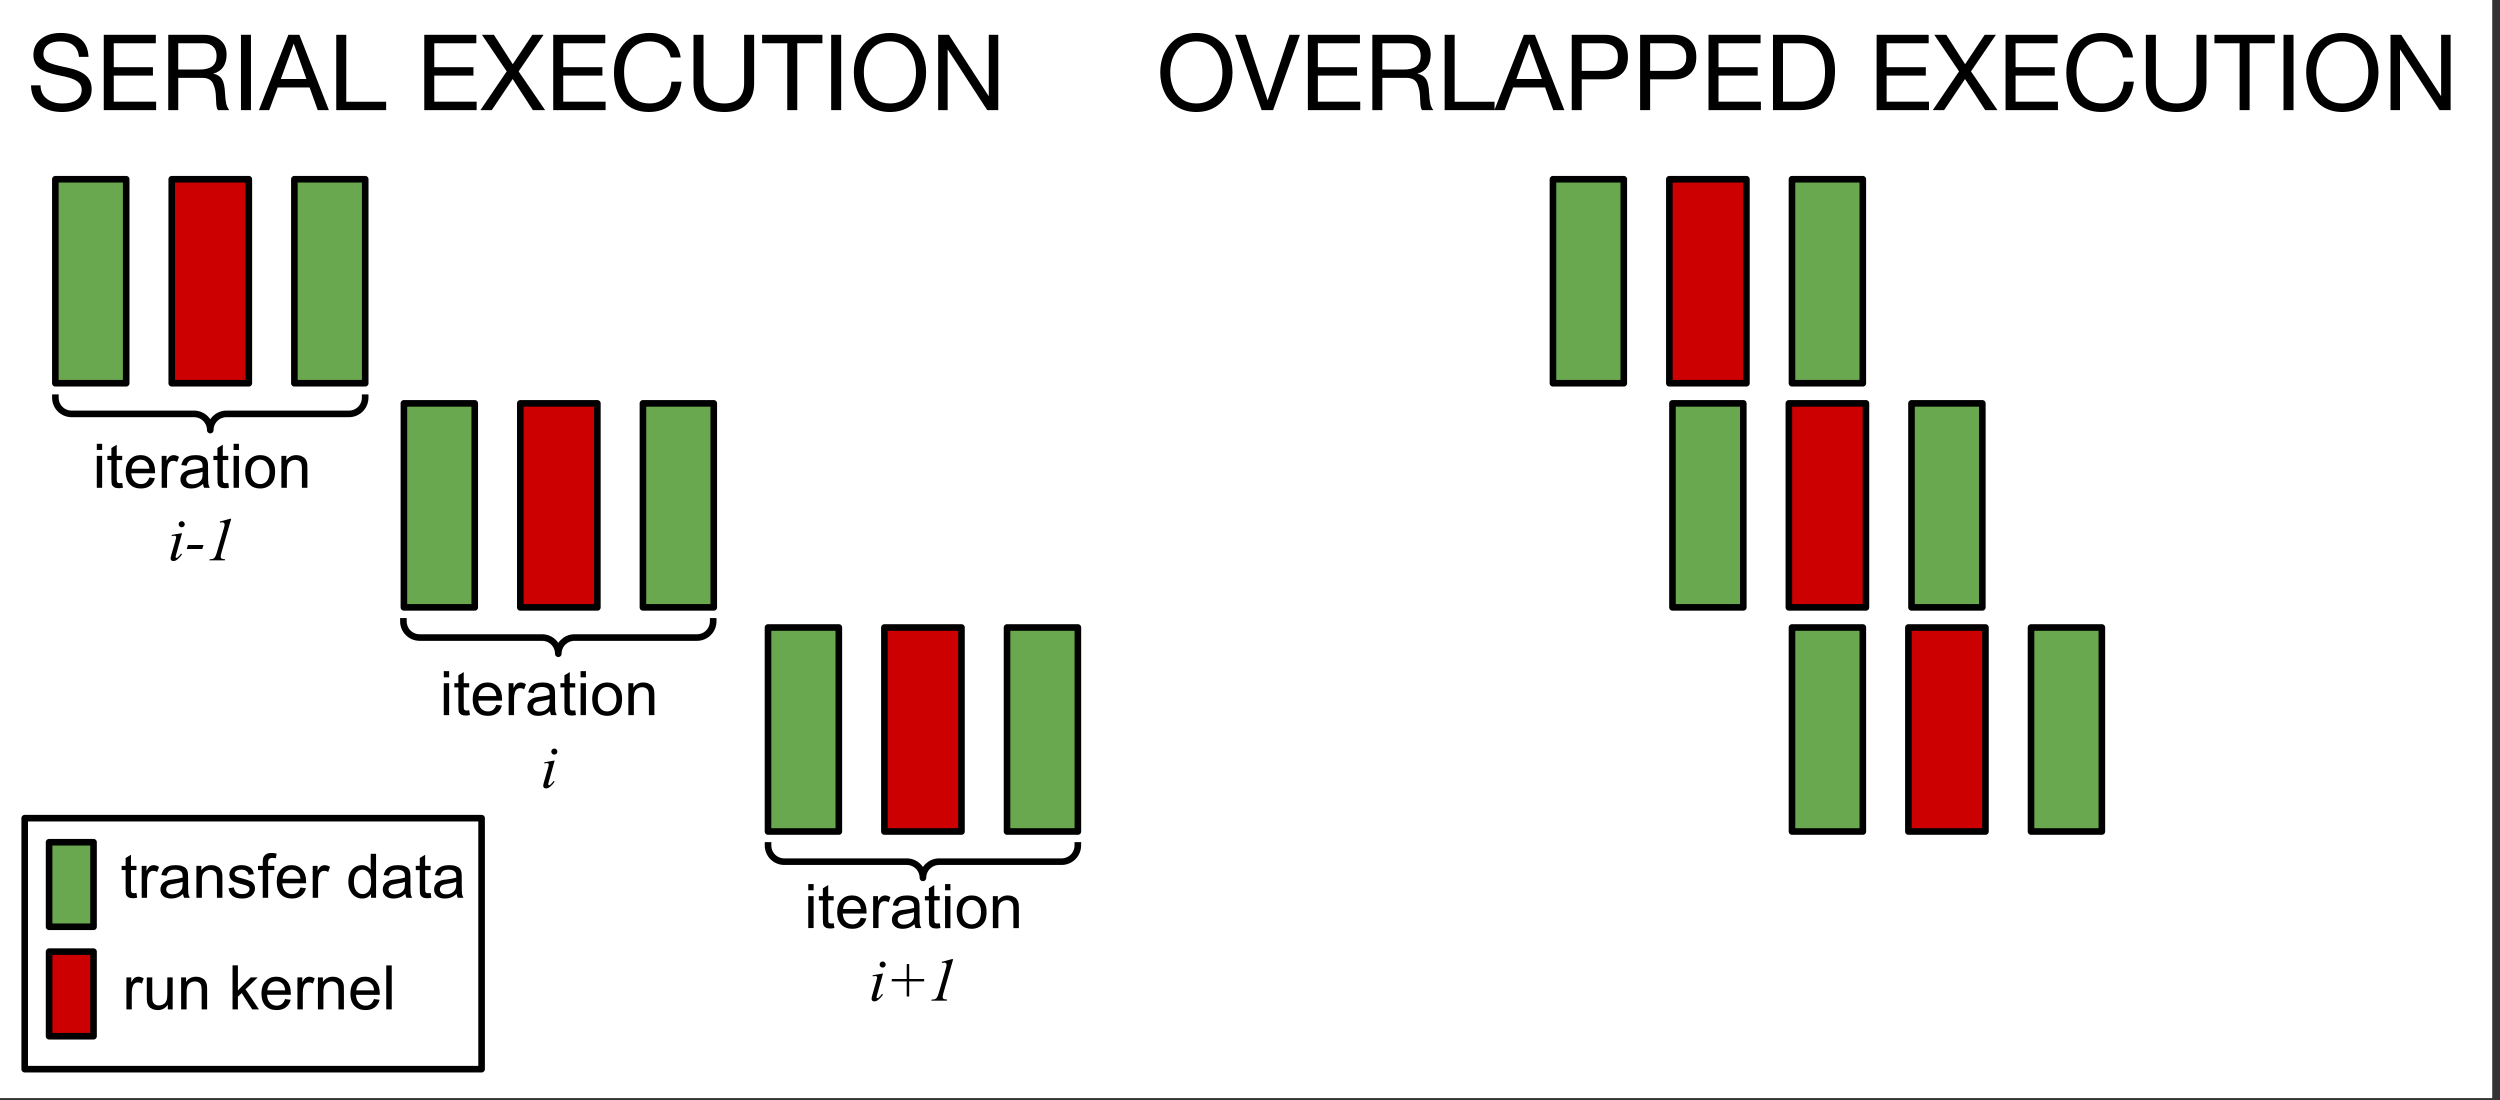 <svg version="1.1" viewBox="0.0 0.0 378.974 166.745" fill="none" stroke="none" stroke-linecap="square" stroke-miterlimit="10" xmlns:xlink="http://www.w3.org/1999/xlink" xmlns="http://www.w3.org/2000/svg"><rect x="0.0" y="0.0" width="378.974" height="166.745" fill="#333333" stroke="none"/><clipPath id="p.0"><path d="m0 0l378.974 0l0 166.745l-378.974 0l0 -166.745z" clip-rule="nonzero"/></clipPath><g clip-path="url(#p.0)"><path fill="#000000" fill-opacity="0.0" d="m0 0l378.974 0l0 166.745l-378.974 0z" fill-rule="evenodd"/><path fill="#ffffff" d="m0 0l377.795 0l0 166.457l-377.795 0z" fill-rule="evenodd"/><path fill="#6aa84f" d="m235.411 27.168l10.74 0l0 30.929l-10.74 0z" fill-rule="evenodd"/><path stroke="#000000" stroke-width="1.0" stroke-linejoin="round" stroke-linecap="butt" d="m235.411 27.168l10.74 0l0 30.929l-10.74 0z" fill-rule="evenodd"/><path fill="#cc0000" d="m253.055 27.168l11.685 0l0 30.929l-11.685 0z" fill-rule="evenodd"/><path stroke="#000000" stroke-width="1.0" stroke-linejoin="round" stroke-linecap="butt" d="m253.055 27.168l11.685 0l0 30.929l-11.685 0z" fill-rule="evenodd"/><path fill="#6aa84f" d="m271.644 27.168l10.74 0l0 30.929l-10.74 0z" fill-rule="evenodd"/><path stroke="#000000" stroke-width="1.0" stroke-linejoin="round" stroke-linecap="butt" d="m271.644 27.168l10.74 0l0 30.929l-10.74 0z" fill-rule="evenodd"/><path fill="#6aa84f" d="m253.529 61.144l10.74 0l0 30.929l-10.74 0z" fill-rule="evenodd"/><path stroke="#000000" stroke-width="1.0" stroke-linejoin="round" stroke-linecap="butt" d="m253.529 61.144l10.74 0l0 30.929l-10.74 0z" fill-rule="evenodd"/><path fill="#cc0000" d="m271.173 61.145l11.685 0l0 30.929l-11.685 0z" fill-rule="evenodd"/><path stroke="#000000" stroke-width="1.0" stroke-linejoin="round" stroke-linecap="butt" d="m271.173 61.145l11.685 0l0 30.929l-11.685 0z" fill-rule="evenodd"/><path fill="#6aa84f" d="m289.763 61.144l10.74 0l0 30.929l-10.74 0z" fill-rule="evenodd"/><path stroke="#000000" stroke-width="1.0" stroke-linejoin="round" stroke-linecap="butt" d="m289.763 61.144l10.74 0l0 30.929l-10.74 0z" fill-rule="evenodd"/><path fill="#6aa84f" d="m271.647 95.121l10.74 0l0 30.929l-10.74 0z" fill-rule="evenodd"/><path stroke="#000000" stroke-width="1.0" stroke-linejoin="round" stroke-linecap="butt" d="m271.647 95.121l10.74 0l0 30.929l-10.74 0z" fill-rule="evenodd"/><path fill="#cc0000" d="m289.291 95.121l11.685 0l0 30.929l-11.685 0z" fill-rule="evenodd"/><path stroke="#000000" stroke-width="1.0" stroke-linejoin="round" stroke-linecap="butt" d="m289.291 95.121l11.685 0l0 30.929l-11.685 0z" fill-rule="evenodd"/><path fill="#6aa84f" d="m307.881 95.121l10.74 0l0 30.929l-10.74 0z" fill-rule="evenodd"/><path stroke="#000000" stroke-width="1.0" stroke-linejoin="round" stroke-linecap="butt" d="m307.881 95.121l10.74 0l0 30.929l-10.74 0z" fill-rule="evenodd"/><path fill="#000000" fill-opacity="0.0" d="m-4.887 -7.661l168.283 0l0 40.945l-168.283 0z" fill-rule="evenodd"/><path fill="#000000" d="m9.207 4.995q1.906 0 3.016 0.922q1.125 0.922 1.188 2.703l-1.438 0q-0.125 -1.172 -0.844 -1.75q-0.703 -0.594 -1.984 -0.594q-1.219 0 -1.891 0.516q-0.672 0.5 -0.672 1.438q0 0.672 0.562 1.109q0.578 0.422 3.109 0.922q1.828 0.375 2.734 1.156q0.906 0.766 0.906 2.141q0 1.594 -1.312 2.516q-1.297 0.906 -3.156 0.906q-2.078 0 -3.391 -1.047q-1.312 -1.047 -1.328 -3.0l1.438 0q0.016 1.312 0.938 2.031q0.922 0.719 2.391 0.719q1.391 0 2.141 -0.531q0.766 -0.531 0.766 -1.547q0 -0.812 -0.703 -1.297q-0.688 -0.5 -2.516 -0.844q-2.438 -0.469 -3.266 -1.188q-0.828 -0.734 -0.828 -1.938q0 -1.531 1.156 -2.438q1.172 -0.906 2.984 -0.906zm14.414 0.281l0 1.281l-6.375 0l0 3.625l5.938 0l0 1.281l-5.938 0l0 3.953l6.422 0l0 1.281l-7.938 0l0 -11.422l7.891 0zm7.336 0q1.484 0 2.438 0.797q0.953 0.781 0.953 2.188q0 1.125 -0.5 1.875q-0.484 0.734 -1.484 1.016l0 0.031q0.875 0.172 1.281 0.812q0.406 0.641 0.469 2.188q0.047 1.0 0.188 1.578q0.156 0.562 0.453 0.938l-1.703 0q-0.141 -0.188 -0.188 -0.375q-0.031 -0.188 -0.078 -0.5l-0.062 -1.266q-0.016 -0.875 -0.375 -1.781q-0.359 -0.922 -1.562 -0.969l-3.766 0l0 4.891l-1.516 0l0 -11.422l5.453 0zm-0.688 5.266q1.266 0 1.906 -0.5q0.656 -0.5 0.656 -1.547q0 -0.922 -0.516 -1.422q-0.516 -0.516 -1.453 -0.516l-3.844 0l0 3.984l3.25 0zm7.773 -5.266l0 11.422l-1.516 0l0 -11.422l1.516 0zm7.344 0l4.469 11.422l-1.688 0l-1.234 -3.438l-4.844 0l-1.281 3.438l-1.562 0l4.469 -11.422l1.672 0zm-0.875 1.375l-1.938 5.328l3.875 0l-1.906 -5.328l-0.031 0zm7.977 -1.375l0 10.141l6.047 0l0 1.281l-7.562 0l0 -11.422l1.516 0zm19.719 0l0 1.281l-6.375 0l0 3.625l5.938 0l0 1.281l-5.938 0l0 3.953l6.422 0l0 1.281l-7.938 0l0 -11.422l7.891 0zm2.664 0l2.859 4.453l2.969 -4.453l1.703 0l-3.781 5.547l4.016 5.875l-1.859 0l-3.062 -4.719l-3.172 4.719l-1.719 0l3.984 -5.875l-3.75 -5.547l1.812 0zm16.883 0l0 1.281l-6.375 0l0 3.625l5.938 0l0 1.281l-5.938 0l0 3.953l6.422 0l0 1.281l-7.938 0l0 -11.422l7.891 0zm6.727 -0.281q1.906 0 3.172 0.984q1.281 0.984 1.531 2.734l-1.516 0q-0.25 -1.172 -1.094 -1.797q-0.844 -0.641 -2.109 -0.641q-1.812 0 -2.844 1.281q-1.016 1.281 -1.016 3.344q0 2.188 1.0 3.484q1.016 1.297 2.875 1.297q1.406 0 2.297 -0.875q0.891 -0.891 1.0 -2.422l1.531 0q-0.25 2.219 -1.547 3.406q-1.297 1.188 -3.406 1.188q-2.453 0 -3.875 -1.625q-1.406 -1.641 -1.406 -4.344q0 -2.656 1.453 -4.328q1.469 -1.688 3.953 -1.688zm8.164 0.281l0 7.359q0 1.391 0.797 2.219q0.812 0.828 2.375 0.828q1.484 0 2.234 -0.812q0.75 -0.828 0.75 -2.234l0 -7.359l1.516 0l0 7.375q0 2.016 -1.141 3.172q-1.125 1.156 -3.359 1.156q-2.328 0 -3.516 -1.125q-1.172 -1.141 -1.172 -3.203l0 -7.375l1.516 0zm18.023 0l0 1.281l-3.812 0l0 10.141l-1.516 0l0 -10.141l-3.812 0l0 -1.281l9.141 0zm2.844 0l0 11.422l-1.516 0l0 -11.422l1.516 0zm7.391 -0.281q1.672 0 2.906 0.781q1.234 0.766 1.906 2.156q0.672 1.391 0.672 3.047q0 1.672 -0.672 3.062q-0.672 1.391 -1.922 2.172q-1.234 0.766 -2.891 0.766q-1.641 0 -2.891 -0.766q-1.234 -0.781 -1.906 -2.156q-0.672 -1.391 -0.672 -3.078q0 -2.594 1.484 -4.281q1.5 -1.703 3.984 -1.703zm-3.953 5.984q0 1.281 0.469 2.391q0.469 1.094 1.359 1.703q0.906 0.609 2.125 0.609q1.844 0 2.891 -1.312q1.062 -1.328 1.062 -3.391q0 -2.031 -1.047 -3.359q-1.047 -1.344 -2.922 -1.344q-1.828 0 -2.891 1.344q-1.047 1.344 -1.047 3.359zm12.891 -5.703l6.016 9.266l0.031 0l0 -9.266l1.438 0l0 11.422l-1.672 0l-5.969 -9.172l-0.031 0l0 9.172l-1.438 0l0 -11.422l1.625 0z" fill-rule="nonzero"/><path fill="#000000" fill-opacity="0.0" d="m166.276 -7.661l221.228 0l0 40.945l-221.228 0z" fill-rule="evenodd"/><path fill="#000000" d="m181.354 4.995q1.672 0 2.906 0.781q1.234 0.766 1.906 2.156q0.672 1.391 0.672 3.047q0 1.672 -0.672 3.062q-0.672 1.391 -1.922 2.172q-1.234 0.766 -2.891 0.766q-1.641 0 -2.891 -0.766q-1.234 -0.781 -1.906 -2.156q-0.672 -1.391 -0.672 -3.078q0 -2.594 1.484 -4.281q1.5 -1.703 3.984 -1.703zm-3.953 5.984q0 1.281 0.469 2.391q0.469 1.094 1.359 1.703q0.906 0.609 2.125 0.609q1.844 0 2.891 -1.312q1.062 -1.328 1.062 -3.391q0 -2.031 -1.047 -3.359q-1.047 -1.344 -2.922 -1.344q-1.828 0 -2.891 1.344q-1.047 1.344 -1.047 3.359zm11.477 -5.703l3.266 9.891l0.031 0l3.297 -9.891l1.578 0l-4.062 11.422l-1.734 0l-4.031 -11.422l1.656 0zm17.273 0l0 1.281l-6.375 0l0 3.625l5.938 0l0 1.281l-5.938 0l0 3.953l6.422 0l0 1.281l-7.938 0l0 -11.422l7.891 0zm7.336 0q1.484 0 2.438 0.797q0.953 0.781 0.953 2.188q0 1.125 -0.5 1.875q-0.484 0.734 -1.484 1.016l0 0.031q0.875 0.172 1.281 0.812q0.406 0.641 0.469 2.188q0.047 1.0 0.188 1.578q0.156 0.562 0.453 0.938l-1.703 0q-0.141 -0.188 -0.188 -0.375q-0.031 -0.188 -0.078 -0.5l-0.062 -1.266q-0.016 -0.875 -0.375 -1.781q-0.359 -0.922 -1.562 -0.969l-3.766 0l0 4.891l-1.516 0l0 -11.422l5.453 0zm-0.688 5.266q1.266 0 1.906 -0.5q0.656 -0.5 0.656 -1.547q0 -0.922 -0.516 -1.422q-0.516 -0.516 -1.453 -0.516l-3.844 0l0 3.984l3.25 0zm7.711 -5.266l0 10.141l6.047 0l0 1.281l-7.562 0l0 -11.422l1.516 0zm12.164 0l4.469 11.422l-1.688 0l-1.234 -3.438l-4.844 0l-1.281 3.438l-1.562 0l4.469 -11.422l1.672 0zm-0.875 1.375l-1.938 5.328l3.875 0l-1.906 -5.328l-0.031 0zm11.539 -1.375q1.578 0 2.5 0.859q0.938 0.844 0.938 2.516q0 1.672 -0.938 2.531q-0.922 0.844 -2.391 0.844l-3.672 0l0 4.672l-1.516 0l0 -11.422l5.078 0zm-0.422 5.469q1.094 0 1.719 -0.516q0.625 -0.516 0.625 -1.578q0 -1.063 -0.625 -1.578q-0.609 -0.516 -1.812 -0.516l-3.047 0l0 4.188l3.141 0zm10.789 -5.469q1.578 0 2.5 0.859q0.938 0.844 0.938 2.516q0 1.672 -0.938 2.531q-0.922 0.844 -2.391 0.844l-3.672 0l0 4.672l-1.516 0l0 -11.422l5.078 0zm-0.422 5.469q1.094 0 1.719 -0.516q0.625 -0.516 0.625 -1.578q0 -1.063 -0.625 -1.578q-0.609 -0.516 -1.812 -0.516l-3.047 0l0 4.188l3.141 0zm13.602 -5.469l0 1.281l-6.375 0l0 3.625l5.938 0l0 1.281l-5.938 0l0 3.953l6.422 0l0 1.281l-7.938 0l0 -11.422l7.891 0zm5.898 0q2.594 0 3.984 1.375q1.406 1.375 1.406 4.063q0 3.016 -1.391 4.5q-1.375 1.484 -4.0 1.484l-4.016 0l0 -11.422l4.016 0zm0.094 10.141q1.703 0 2.734 -1.109q1.047 -1.125 1.047 -3.391q0 -2.266 -0.953 -3.313q-0.938 -1.047 -2.781 -1.047l-2.641 0l0 8.859l2.594 0zm19.492 -10.141l0 1.281l-6.375 0l0 3.625l5.938 0l0 1.281l-5.938 0l0 3.953l6.422 0l0 1.281l-7.938 0l0 -11.422l7.891 0zm2.664 0l2.859 4.453l2.969 -4.453l1.703 0l-3.781 5.547l4.016 5.875l-1.859 0l-3.062 -4.719l-3.172 4.719l-1.719 0l3.984 -5.875l-3.75 -5.547l1.812 0zm16.883 0l0 1.281l-6.375 0l0 3.625l5.938 0l0 1.281l-5.938 0l0 3.953l6.422 0l0 1.281l-7.938 0l0 -11.422l7.891 0zm6.727 -0.281q1.906 0 3.172 0.984q1.281 0.984 1.531 2.734l-1.516 0q-0.25 -1.172 -1.094 -1.797q-0.844 -0.641 -2.109 -0.641q-1.812 0 -2.844 1.281q-1.016 1.281 -1.016 3.344q0 2.188 1.0 3.484q1.016 1.297 2.875 1.297q1.406 0 2.297 -0.875q0.891 -0.891 1.0 -2.422l1.531 0q-0.25 2.219 -1.547 3.406q-1.297 1.188 -3.406 1.188q-2.453 0 -3.875 -1.625q-1.406 -1.641 -1.406 -4.344q0 -2.656 1.453 -4.328q1.469 -1.688 3.953 -1.688zm8.164 0.281l0 7.359q0 1.391 0.797 2.219q0.812 0.828 2.375 0.828q1.484 0 2.234 -0.812q0.75 -0.828 0.75 -2.234l0 -7.359l1.516 0l0 7.375q0 2.016 -1.141 3.172q-1.125 1.156 -3.359 1.156q-2.328 0 -3.516 -1.125q-1.172 -1.141 -1.172 -3.203l0 -7.375l1.516 0zm18.023 0l0 1.281l-3.812 0l0 10.141l-1.516 0l0 -10.141l-3.812 0l0 -1.281l9.141 0zm2.844 0l0 11.422l-1.516 0l0 -11.422l1.516 0zm7.391 -0.281q1.672 0 2.906 0.781q1.234 0.766 1.906 2.156q0.672 1.391 0.672 3.047q0 1.672 -0.672 3.062q-0.672 1.391 -1.922 2.172q-1.234 0.766 -2.891 0.766q-1.641 0 -2.891 -0.766q-1.234 -0.781 -1.906 -2.156q-0.672 -1.391 -0.672 -3.078q0 -2.594 1.484 -4.281q1.5 -1.703 3.984 -1.703zm-3.953 5.984q0 1.281 0.469 2.391q0.469 1.094 1.359 1.703q0.906 0.609 2.125 0.609q1.844 0 2.891 -1.312q1.062 -1.328 1.062 -3.391q0 -2.031 -1.047 -3.359q-1.047 -1.344 -2.922 -1.344q-1.828 0 -2.891 1.344q-1.047 1.344 -1.047 3.359zm12.891 -5.703l6.016 9.266l0.031 0l0 -9.266l1.438 0l0 11.422l-1.672 0l-5.969 -9.172l-0.031 0l0 9.172l-1.438 0l0 -11.422l1.625 0z" fill-rule="nonzero"/><path fill="#000000" fill-opacity="0.0" d="m8.396 38.492c0 -1.357 1.1 -2.457 2.457 -2.457l18.566 0c1.357 0 2.457 -1.1 2.457 -2.457c0 1.357 1.1 2.457 2.457 2.457l18.566 0l0 0c1.357 0 2.457 1.1 2.457 2.457l0 21.794c0 0.652 -0.259 1.277 -0.72 1.737c-0.461 0.461 -1.086 0.72 -1.737 0.72l-18.566 0c-1.357 0 -2.457 1.1 -2.457 2.457c0 -1.357 -1.1 -2.457 -2.457 -2.457l-18.566 0c-1.357 0 -2.457 -1.1 -2.457 -2.457z" fill-rule="evenodd"/><path fill="#000000" fill-opacity="0.0" d="m8.396 38.492c0 -1.357 1.1 -2.457 2.457 -2.457l18.566 0c1.357 0 2.457 -1.1 2.457 -2.457c0 1.357 1.1 2.457 2.457 2.457l18.566 0l0 0c1.357 0 2.457 1.1 2.457 2.457m0 21.794c0 0.652 -0.259 1.277 -0.72 1.737c-0.461 0.461 -1.086 0.72 -1.737 0.72l-18.566 0c-1.357 0 -2.457 1.1 -2.457 2.457c0 -1.357 -1.1 -2.457 -2.457 -2.457l-18.566 0c-1.357 0 -2.457 -1.1 -2.457 -2.457" fill-rule="evenodd"/><path stroke="#000000" stroke-width="1.0" stroke-linejoin="round" stroke-linecap="butt" d="m8.396 38.492c0 -1.357 1.1 -2.457 2.457 -2.457l18.566 0c1.357 0 2.457 -1.1 2.457 -2.457c0 1.357 1.1 2.457 2.457 2.457l18.566 0l0 0c1.357 0 2.457 1.1 2.457 2.457m0 21.794c0 0.652 -0.259 1.277 -0.72 1.737c-0.461 0.461 -1.086 0.72 -1.737 0.72l-18.566 0c-1.357 0 -2.457 1.1 -2.457 2.457c0 -1.357 -1.1 -2.457 -2.457 -2.457l-18.566 0c-1.357 0 -2.457 -1.1 -2.457 -2.457" fill-rule="evenodd"/><path fill="#ffffff" d="m5.388 23.206l52.976 0l0 35.906l-52.976 0z" fill-rule="evenodd"/><path fill="#6aa84f" d="m8.39 27.168l10.74 0l0 30.929l-10.74 0z" fill-rule="evenodd"/><path stroke="#000000" stroke-width="1.0" stroke-linejoin="round" stroke-linecap="butt" d="m8.39 27.168l10.74 0l0 30.929l-10.74 0z" fill-rule="evenodd"/><path fill="#cc0000" d="m26.034 27.168l11.685 0l0 30.929l-11.685 0z" fill-rule="evenodd"/><path stroke="#000000" stroke-width="1.0" stroke-linejoin="round" stroke-linecap="butt" d="m26.034 27.168l11.685 0l0 30.929l-11.685 0z" fill-rule="evenodd"/><path fill="#6aa84f" d="m44.623 27.168l10.74 0l0 30.929l-10.74 0z" fill-rule="evenodd"/><path stroke="#000000" stroke-width="1.0" stroke-linejoin="round" stroke-linecap="butt" d="m44.623 27.168l10.74 0l0 30.929l-10.74 0z" fill-rule="evenodd"/><path fill="#000000" fill-opacity="0.0" d="m61.153 72.394c0 -1.357 1.1 -2.457 2.457 -2.457l18.566 0c1.357 0 2.457 -1.1 2.457 -2.457c0 1.357 1.1 2.457 2.457 2.457l18.566 0l0 0c1.357 0 2.457 1.1 2.457 2.457l0 21.794c0 0.652 -0.259 1.277 -0.72 1.737c-0.461 0.461 -1.086 0.72 -1.737 0.72l-18.566 0c-1.357 0 -2.457 1.1 -2.457 2.457c0 -1.357 -1.1 -2.457 -2.457 -2.457l-18.566 0c-1.357 0 -2.457 -1.1 -2.457 -2.457z" fill-rule="evenodd"/><path fill="#000000" fill-opacity="0.0" d="m61.153 72.394c0 -1.357 1.1 -2.457 2.457 -2.457l18.566 0c1.357 0 2.457 -1.1 2.457 -2.457c0 1.357 1.1 2.457 2.457 2.457l18.566 0l0 0c1.357 0 2.457 1.1 2.457 2.457m0 21.794c0 0.652 -0.259 1.277 -0.72 1.737c-0.461 0.461 -1.086 0.72 -1.737 0.72l-18.566 0c-1.357 0 -2.457 1.1 -2.457 2.457c0 -1.357 -1.1 -2.457 -2.457 -2.457l-18.566 0c-1.357 0 -2.457 -1.1 -2.457 -2.457" fill-rule="evenodd"/><path stroke="#000000" stroke-width="1.0" stroke-linejoin="round" stroke-linecap="butt" d="m61.153 72.394c0 -1.357 1.1 -2.457 2.457 -2.457l18.566 0c1.357 0 2.457 -1.1 2.457 -2.457c0 1.357 1.1 2.457 2.457 2.457l18.566 0l0 0c1.357 0 2.457 1.1 2.457 2.457m0 21.794c0 0.652 -0.259 1.277 -0.72 1.737c-0.461 0.461 -1.086 0.72 -1.737 0.72l-18.566 0c-1.357 0 -2.457 1.1 -2.457 2.457c0 -1.357 -1.1 -2.457 -2.457 -2.457l-18.566 0c-1.357 0 -2.457 -1.1 -2.457 -2.457" fill-rule="evenodd"/><path fill="#ffffff" d="m58.145 57.108l52.976 0l0 35.906l-52.976 0z" fill-rule="evenodd"/><path fill="#6aa84f" d="m61.227 61.144l10.74 0l0 30.929l-10.74 0z" fill-rule="evenodd"/><path stroke="#000000" stroke-width="1.0" stroke-linejoin="round" stroke-linecap="butt" d="m61.227 61.144l10.74 0l0 30.929l-10.74 0z" fill-rule="evenodd"/><path fill="#cc0000" d="m78.871 61.145l11.685 0l0 30.929l-11.685 0z" fill-rule="evenodd"/><path stroke="#000000" stroke-width="1.0" stroke-linejoin="round" stroke-linecap="butt" d="m78.871 61.145l11.685 0l0 30.929l-11.685 0z" fill-rule="evenodd"/><path fill="#6aa84f" d="m97.461 61.144l10.74 0l0 30.929l-10.74 0z" fill-rule="evenodd"/><path stroke="#000000" stroke-width="1.0" stroke-linejoin="round" stroke-linecap="butt" d="m97.461 61.144l10.74 0l0 30.929l-10.74 0z" fill-rule="evenodd"/><path fill="#000000" fill-opacity="0.0" d="m116.428 106.369c0 -1.357 1.1 -2.457 2.457 -2.457l18.566 0c1.357 0 2.457 -1.1 2.457 -2.457c0 1.357 1.1 2.457 2.457 2.457l18.566 0l0 0c1.357 0 2.457 1.1 2.457 2.457l0 21.794c0 0.652 -0.259 1.277 -0.72 1.737c-0.461 0.461 -1.086 0.72 -1.737 0.72l-18.566 0c-1.357 0 -2.457 1.1 -2.457 2.457c0 -1.357 -1.1 -2.457 -2.457 -2.457l-18.566 0c-1.357 0 -2.457 -1.1 -2.457 -2.457z" fill-rule="evenodd"/><path fill="#000000" fill-opacity="0.0" d="m116.428 106.369c0 -1.357 1.1 -2.457 2.457 -2.457l18.566 0c1.357 0 2.457 -1.1 2.457 -2.457c0 1.357 1.1 2.457 2.457 2.457l18.566 0l0 0c1.357 0 2.457 1.1 2.457 2.457m0 21.794c0 0.652 -0.259 1.277 -0.72 1.737c-0.461 0.461 -1.086 0.72 -1.737 0.72l-18.566 0c-1.357 0 -2.457 1.1 -2.457 2.457c0 -1.357 -1.1 -2.457 -2.457 -2.457l-18.566 0c-1.357 0 -2.457 -1.1 -2.457 -2.457" fill-rule="evenodd"/><path stroke="#000000" stroke-width="1.0" stroke-linejoin="round" stroke-linecap="butt" d="m116.428 106.369c0 -1.357 1.1 -2.457 2.457 -2.457l18.566 0c1.357 0 2.457 -1.1 2.457 -2.457c0 1.357 1.1 2.457 2.457 2.457l18.566 0l0 0c1.357 0 2.457 1.1 2.457 2.457m0 21.794c0 0.652 -0.259 1.277 -0.72 1.737c-0.461 0.461 -1.086 0.72 -1.737 0.72l-18.566 0c-1.357 0 -2.457 1.1 -2.457 2.457c0 -1.357 -1.1 -2.457 -2.457 -2.457l-18.566 0c-1.357 0 -2.457 -1.1 -2.457 -2.457" fill-rule="evenodd"/><path fill="#ffffff" d="m113.42 91.083l52.976 0l0 35.906l-52.976 0z" fill-rule="evenodd"/><path fill="#6aa84f" d="m116.421 95.121l10.74 0l0 30.929l-10.74 0z" fill-rule="evenodd"/><path stroke="#000000" stroke-width="1.0" stroke-linejoin="round" stroke-linecap="butt" d="m116.421 95.121l10.74 0l0 30.929l-10.74 0z" fill-rule="evenodd"/><path fill="#cc0000" d="m134.065 95.121l11.685 0l0 30.929l-11.685 0z" fill-rule="evenodd"/><path stroke="#000000" stroke-width="1.0" stroke-linejoin="round" stroke-linecap="butt" d="m134.065 95.121l11.685 0l0 30.929l-11.685 0z" fill-rule="evenodd"/><path fill="#6aa84f" d="m152.655 95.121l10.74 0l0 30.929l-10.74 0z" fill-rule="evenodd"/><path stroke="#000000" stroke-width="1.0" stroke-linejoin="round" stroke-linecap="butt" d="m152.655 95.121l10.74 0l0 30.929l-10.74 0z" fill-rule="evenodd"/><path fill="#000000" fill-opacity="0.0" d="m-9.8 55.984l80.882 0l0 35.906l-80.882 0z" fill-rule="evenodd"/><path fill="#000000" d="m14.673 68.21l0 -0.938l0.812 0l0 0.938l-0.812 0zm0 5.734l0 -4.844l0.812 0l0 4.844l-0.812 0zm3.854 -0.734l0.109 0.719q-0.344 0.078 -0.609 0.078q-0.453 0 -0.703 -0.141q-0.234 -0.141 -0.344 -0.359q-0.094 -0.234 -0.094 -0.984l0 -2.781l-0.609 0l0 -0.641l0.609 0l0 -1.188l0.812 -0.5l0 1.688l0.828 0l0 0.641l-0.828 0l0 2.828q0 0.359 0.047 0.469q0.047 0.094 0.141 0.156q0.094 0.047 0.281 0.047q0.141 0 0.359 -0.031zm4.107 -0.828l0.844 0.109q-0.188 0.75 -0.734 1.156q-0.547 0.406 -1.391 0.406q-1.062 0 -1.688 -0.656q-0.609 -0.656 -0.609 -1.828q0 -1.219 0.625 -1.891q0.625 -0.688 1.625 -0.688q0.984 0 1.594 0.672q0.609 0.656 0.609 1.859q0 0.062 0 0.219l-3.609 0q0.047 0.797 0.453 1.219q0.406 0.422 1.016 0.422q0.453 0 0.766 -0.234q0.312 -0.234 0.5 -0.766zm-2.688 -1.328l2.703 0q-0.062 -0.609 -0.312 -0.906q-0.391 -0.469 -1.016 -0.469q-0.562 0 -0.953 0.375q-0.375 0.375 -0.422 1.0zm4.563 2.891l0 -4.844l0.734 0l0 0.734q0.281 -0.516 0.516 -0.672q0.25 -0.172 0.531 -0.172q0.422 0 0.844 0.266l-0.281 0.766q-0.297 -0.172 -0.609 -0.172q-0.266 0 -0.484 0.156q-0.203 0.156 -0.297 0.453q-0.141 0.438 -0.141 0.953l0 2.531l-0.812 0zm6.263 -0.594q-0.453 0.391 -0.875 0.547q-0.422 0.156 -0.906 0.156q-0.797 0 -1.219 -0.391q-0.422 -0.391 -0.422 -1.0q0 -0.344 0.156 -0.641q0.156 -0.297 0.422 -0.469q0.266 -0.188 0.594 -0.281q0.234 -0.062 0.719 -0.109q1.0 -0.125 1.469 -0.281q0 -0.172 0 -0.219q0 -0.5 -0.234 -0.703q-0.312 -0.281 -0.922 -0.281q-0.578 0 -0.859 0.203q-0.281 0.203 -0.406 0.719l-0.797 -0.109q0.109 -0.516 0.359 -0.828q0.25 -0.328 0.719 -0.5q0.469 -0.172 1.094 -0.172q0.625 0 1.0 0.156q0.391 0.141 0.578 0.359q0.188 0.219 0.25 0.562q0.047 0.203 0.047 0.75l0 1.094q0 1.141 0.047 1.453q0.062 0.297 0.219 0.578l-0.859 0q-0.125 -0.25 -0.172 -0.594zm-0.062 -1.828q-0.453 0.172 -1.344 0.297q-0.5 0.078 -0.719 0.172q-0.203 0.094 -0.312 0.266q-0.109 0.172 -0.109 0.391q0 0.328 0.234 0.547q0.25 0.219 0.734 0.219q0.469 0 0.828 -0.203q0.375 -0.219 0.562 -0.578q0.125 -0.266 0.125 -0.812l0 -0.297zm3.891 1.688l0.109 0.719q-0.344 0.078 -0.609 0.078q-0.453 0 -0.703 -0.141q-0.234 -0.141 -0.344 -0.359q-0.094 -0.234 -0.094 -0.984l0 -2.781l-0.609 0l0 -0.641l0.609 0l0 -1.188l0.812 -0.5l0 1.688l0.828 0l0 0.641l-0.828 0l0 2.828q0 0.359 0.047 0.469q0.047 0.094 0.141 0.156q0.094 0.047 0.281 0.047q0.141 0 0.359 -0.031zm0.81 -5.0l0 -0.938l0.812 0l0 0.938l-0.812 0zm0 5.734l0 -4.844l0.812 0l0 4.844l-0.812 0zm1.76 -2.422q0 -1.344 0.75 -1.984q0.625 -0.547 1.516 -0.547q1.0 0 1.625 0.656q0.641 0.656 0.641 1.812q0 0.938 -0.281 1.469q-0.281 0.531 -0.812 0.828q-0.531 0.297 -1.172 0.297q-1.016 0 -1.641 -0.641q-0.625 -0.656 -0.625 -1.891zm0.844 0q0 0.938 0.406 1.406q0.406 0.453 1.016 0.453q0.609 0 1.016 -0.469q0.406 -0.469 0.406 -1.422q0 -0.891 -0.406 -1.344q-0.406 -0.469 -1.016 -0.469q-0.609 0 -1.016 0.469q-0.406 0.453 -0.406 1.375zm4.641 2.422l0 -4.844l0.75 0l0 0.688q0.531 -0.797 1.531 -0.797q0.438 0 0.797 0.172q0.375 0.156 0.547 0.406q0.188 0.25 0.266 0.609q0.047 0.219 0.047 0.797l0 2.969l-0.828 0l0 -2.938q0 -0.5 -0.094 -0.75q-0.094 -0.25 -0.344 -0.391q-0.234 -0.156 -0.562 -0.156q-0.516 0 -0.906 0.328q-0.375 0.328 -0.375 1.266l0 2.641l-0.828 0z" fill-rule="nonzero"/><path fill="#000000" d="m27.554 79.007q0.188 0 0.312 0.141q0.141 0.125 0.141 0.328q0 0.188 -0.141 0.328q-0.141 0.125 -0.312 0.125q-0.188 0 -0.328 -0.125q-0.141 -0.141 -0.141 -0.328q0 -0.203 0.125 -0.328q0.141 -0.141 0.344 -0.141zm0.047 1.812l-0.891 3.203q-0.094 0.312 -0.094 0.375q0 0.078 0.031 0.125q0.047 0.047 0.109 0.047q0.062 0 0.172 -0.078q0.25 -0.203 0.516 -0.578l0.156 0.109q-0.312 0.469 -0.719 0.797q-0.312 0.234 -0.594 0.234q-0.188 0 -0.312 -0.109q-0.109 -0.109 -0.109 -0.281q0 -0.172 0.109 -0.562l0.594 -2.047q0.141 -0.5 0.141 -0.625q0 -0.094 -0.078 -0.156q-0.062 -0.062 -0.188 -0.062q-0.094 0 -0.406 0.047l0 -0.172l1.562 -0.266zm3.248 1.797l-0.188 0.609l-2.359 0l0.188 -0.609l2.359 0zm4.2 -3.969l-1.469 5.094q-0.125 0.453 -0.125 0.656q0 0.172 0.109 0.266q0.125 0.078 0.547 0.109l-0.031 0.172l-2.359 0l0.078 -0.172q0.359 0 0.484 -0.062q0.188 -0.078 0.281 -0.219q0.156 -0.203 0.312 -0.75l1.062 -3.656q0.094 -0.344 0.094 -0.391q0.016 -0.094 0.016 -0.172q0 -0.156 -0.094 -0.25q-0.078 -0.094 -0.234 -0.094q-0.109 0 -0.359 0.047l-0.062 -0.156l1.531 -0.422l0.219 0z" fill-rule="nonzero"/><path fill="#000000" fill-opacity="0.0" d="m42.8 90.449l80.882 0l0 35.906l-80.882 0z" fill-rule="evenodd"/><path fill="#000000" d="m67.272 102.674l0 -0.938l0.812 0l0 0.938l-0.812 0zm0 5.734l0 -4.844l0.812 0l0 4.844l-0.812 0zm3.854 -0.734l0.109 0.719q-0.344 0.078 -0.609 0.078q-0.453 0 -0.703 -0.141q-0.234 -0.141 -0.344 -0.359q-0.094 -0.234 -0.094 -0.984l0 -2.781l-0.609 0l0 -0.641l0.609 0l0 -1.188l0.812 -0.5l0 1.688l0.828 0l0 0.641l-0.828 0l0 2.828q0 0.359 0.047 0.469q0.047 0.094 0.141 0.156q0.094 0.047 0.281 0.047q0.141 0 0.359 -0.031zm4.107 -0.828l0.844 0.109q-0.188 0.75 -0.734 1.156q-0.547 0.406 -1.391 0.406q-1.062 0 -1.688 -0.656q-0.609 -0.656 -0.609 -1.828q0 -1.219 0.625 -1.891q0.625 -0.688 1.625 -0.688q0.984 0 1.594 0.672q0.609 0.656 0.609 1.859q0 0.062 0 0.219l-3.609 0q0.047 0.797 0.453 1.219q0.406 0.422 1.016 0.422q0.453 0 0.766 -0.234q0.312 -0.234 0.5 -0.766zm-2.688 -1.328l2.703 0q-0.062 -0.609 -0.312 -0.906q-0.391 -0.469 -1.016 -0.469q-0.562 0 -0.953 0.375q-0.375 0.375 -0.422 1.0zm4.563 2.891l0 -4.844l0.734 0l0 0.734q0.281 -0.516 0.516 -0.672q0.25 -0.172 0.531 -0.172q0.422 0 0.844 0.266l-0.281 0.766q-0.297 -0.172 -0.609 -0.172q-0.266 0 -0.484 0.156q-0.203 0.156 -0.297 0.453q-0.141 0.438 -0.141 0.953l0 2.531l-0.812 0zm6.263 -0.594q-0.453 0.391 -0.875 0.547q-0.422 0.156 -0.906 0.156q-0.797 0 -1.219 -0.391q-0.422 -0.391 -0.422 -1.0q0 -0.344 0.156 -0.641q0.156 -0.297 0.422 -0.469q0.266 -0.188 0.594 -0.281q0.234 -0.062 0.719 -0.109q1.0 -0.125 1.469 -0.281q0 -0.172 0 -0.219q0 -0.5 -0.234 -0.703q-0.312 -0.281 -0.922 -0.281q-0.578 0 -0.859 0.203q-0.281 0.203 -0.406 0.719l-0.797 -0.109q0.109 -0.516 0.359 -0.828q0.25 -0.328 0.719 -0.5q0.469 -0.172 1.094 -0.172q0.625 0 1.0 0.156q0.391 0.141 0.578 0.359q0.188 0.219 0.25 0.562q0.047 0.203 0.047 0.75l0 1.094q0 1.141 0.047 1.453q0.062 0.297 0.219 0.578l-0.859 0q-0.125 -0.25 -0.172 -0.594zm-0.062 -1.828q-0.453 0.172 -1.344 0.297q-0.5 0.078 -0.719 0.172q-0.203 0.094 -0.312 0.266q-0.109 0.172 -0.109 0.391q0 0.328 0.234 0.547q0.25 0.219 0.734 0.219q0.469 0 0.828 -0.203q0.375 -0.219 0.562 -0.578q0.125 -0.266 0.125 -0.812l0 -0.297zm3.891 1.688l0.109 0.719q-0.344 0.078 -0.609 0.078q-0.453 0 -0.703 -0.141q-0.234 -0.141 -0.344 -0.359q-0.094 -0.234 -0.094 -0.984l0 -2.781l-0.609 0l0 -0.641l0.609 0l0 -1.188l0.812 -0.5l0 1.688l0.828 0l0 0.641l-0.828 0l0 2.828q0 0.359 0.047 0.469q0.047 0.094 0.141 0.156q0.094 0.047 0.281 0.047q0.141 0 0.359 -0.031zm0.81 -5.0l0 -0.938l0.812 0l0 0.938l-0.812 0zm0 5.734l0 -4.844l0.812 0l0 4.844l-0.812 0zm1.76 -2.422q0 -1.344 0.75 -1.984q0.625 -0.547 1.516 -0.547q1.0 0 1.625 0.656q0.641 0.656 0.641 1.812q0 0.938 -0.281 1.469q-0.281 0.531 -0.812 0.828q-0.531 0.297 -1.172 0.297q-1.016 0 -1.641 -0.641q-0.625 -0.656 -0.625 -1.891zm0.844 0q0 0.938 0.406 1.406q0.406 0.453 1.016 0.453q0.609 0 1.016 -0.469q0.406 -0.469 0.406 -1.422q0 -0.891 -0.406 -1.344q-0.406 -0.469 -1.016 -0.469q-0.609 0 -1.016 0.469q-0.406 0.453 -0.406 1.375zm4.641 2.422l0 -4.844l0.75 0l0 0.688q0.531 -0.797 1.531 -0.797q0.438 0 0.797 0.172q0.375 0.156 0.547 0.406q0.188 0.25 0.266 0.609q0.047 0.219 0.047 0.797l0 2.969l-0.828 0l0 -2.938q0 -0.5 -0.094 -0.75q-0.094 -0.25 -0.344 -0.391q-0.234 -0.156 -0.562 -0.156q-0.516 0 -0.906 0.328q-0.375 0.328 -0.375 1.266l0 2.641l-0.828 0z" fill-rule="nonzero"/><path fill="#000000" d="m84.038 113.471q0.188 0 0.312 0.141q0.141 0.125 0.141 0.328q0 0.188 -0.141 0.328q-0.141 0.125 -0.312 0.125q-0.188 0 -0.328 -0.125q-0.141 -0.141 -0.141 -0.328q0 -0.203 0.125 -0.328q0.141 -0.141 0.344 -0.141zm0.047 1.812l-0.891 3.203q-0.094 0.312 -0.094 0.375q0 0.078 0.031 0.125q0.047 0.047 0.109 0.047q0.062 0 0.172 -0.078q0.25 -0.203 0.516 -0.578l0.156 0.109q-0.312 0.469 -0.719 0.797q-0.312 0.234 -0.594 0.234q-0.188 0 -0.312 -0.109q-0.109 -0.109 -0.109 -0.281q0 -0.172 0.109 -0.562l0.594 -2.047q0.141 -0.5 0.141 -0.625q0 -0.094 -0.078 -0.156q-0.062 -0.062 -0.188 -0.062q-0.094 0 -0.406 0.047l0 -0.172l1.562 -0.266z" fill-rule="nonzero"/><path fill="#000000" fill-opacity="0.0" d="m98.051 122.731l80.882 0l0 35.906l-80.882 0z" fill-rule="evenodd"/><path fill="#000000" d="m122.524 134.956l0 -0.938l0.812 0l0 0.938l-0.812 0zm0 5.734l0 -4.844l0.812 0l0 4.844l-0.812 0zm3.854 -0.734l0.109 0.719q-0.344 0.078 -0.609 0.078q-0.453 0 -0.703 -0.141q-0.234 -0.141 -0.344 -0.359q-0.094 -0.234 -0.094 -0.984l0 -2.781l-0.609 0l0 -0.641l0.609 0l0 -1.188l0.812 -0.5l0 1.688l0.828 0l0 0.641l-0.828 0l0 2.828q0 0.359 0.047 0.469q0.047 0.094 0.141 0.156q0.094 0.047 0.281 0.047q0.141 0 0.359 -0.031zm4.107 -0.828l0.844 0.109q-0.188 0.75 -0.734 1.156q-0.547 0.406 -1.391 0.406q-1.062 0 -1.688 -0.656q-0.609 -0.656 -0.609 -1.828q0 -1.219 0.625 -1.891q0.625 -0.688 1.625 -0.688q0.984 0 1.594 0.672q0.609 0.656 0.609 1.859q0 0.062 0 0.219l-3.609 0q0.047 0.797 0.453 1.219q0.406 0.422 1.016 0.422q0.453 0 0.766 -0.234q0.312 -0.234 0.5 -0.766zm-2.688 -1.328l2.703 0q-0.062 -0.609 -0.312 -0.906q-0.391 -0.469 -1.016 -0.469q-0.562 0 -0.953 0.375q-0.375 0.375 -0.422 1.0zm4.563 2.891l0 -4.844l0.734 0l0 0.734q0.281 -0.516 0.516 -0.672q0.25 -0.172 0.531 -0.172q0.422 0 0.844 0.266l-0.281 0.766q-0.297 -0.172 -0.609 -0.172q-0.266 0 -0.484 0.156q-0.203 0.156 -0.297 0.453q-0.141 0.438 -0.141 0.953l0 2.531l-0.812 0zm6.263 -0.594q-0.453 0.391 -0.875 0.547q-0.422 0.156 -0.906 0.156q-0.797 0 -1.219 -0.391q-0.422 -0.391 -0.422 -1.0q0 -0.344 0.156 -0.641q0.156 -0.297 0.422 -0.469q0.266 -0.188 0.594 -0.281q0.234 -0.062 0.719 -0.109q1.0 -0.125 1.469 -0.281q0 -0.172 0 -0.219q0 -0.5 -0.234 -0.703q-0.312 -0.281 -0.922 -0.281q-0.578 0 -0.859 0.203q-0.281 0.203 -0.406 0.719l-0.797 -0.109q0.109 -0.516 0.359 -0.828q0.25 -0.328 0.719 -0.5q0.469 -0.172 1.094 -0.172q0.625 0 1.0 0.156q0.391 0.141 0.578 0.359q0.188 0.219 0.25 0.562q0.047 0.203 0.047 0.75l0 1.094q0 1.141 0.047 1.453q0.062 0.297 0.219 0.578l-0.859 0q-0.125 -0.25 -0.172 -0.594zm-0.062 -1.828q-0.453 0.172 -1.344 0.297q-0.5 0.078 -0.719 0.172q-0.203 0.094 -0.312 0.266q-0.109 0.172 -0.109 0.391q0 0.328 0.234 0.547q0.25 0.219 0.734 0.219q0.469 0 0.828 -0.203q0.375 -0.219 0.562 -0.578q0.125 -0.266 0.125 -0.812l0 -0.297zm3.891 1.688l0.109 0.719q-0.344 0.078 -0.609 0.078q-0.453 0 -0.703 -0.141q-0.234 -0.141 -0.344 -0.359q-0.094 -0.234 -0.094 -0.984l0 -2.781l-0.609 0l0 -0.641l0.609 0l0 -1.188l0.812 -0.5l0 1.688l0.828 0l0 0.641l-0.828 0l0 2.828q0 0.359 0.047 0.469q0.047 0.094 0.141 0.156q0.094 0.047 0.281 0.047q0.141 0 0.359 -0.031zm0.81 -5.0l0 -0.938l0.812 0l0 0.938l-0.812 0zm0 5.734l0 -4.844l0.812 0l0 4.844l-0.812 0zm1.76 -2.422q0 -1.344 0.75 -1.984q0.625 -0.547 1.516 -0.547q1.0 0 1.625 0.656q0.641 0.656 0.641 1.812q0 0.938 -0.281 1.469q-0.281 0.531 -0.812 0.828q-0.531 0.297 -1.172 0.297q-1.016 0 -1.641 -0.641q-0.625 -0.656 -0.625 -1.891zm0.844 0q0 0.938 0.406 1.406q0.406 0.453 1.016 0.453q0.609 0 1.016 -0.469q0.406 -0.469 0.406 -1.422q0 -0.891 -0.406 -1.344q-0.406 -0.469 -1.016 -0.469q-0.609 0 -1.016 0.469q-0.406 0.453 -0.406 1.375zm4.641 2.422l0 -4.844l0.75 0l0 0.688q0.531 -0.797 1.531 -0.797q0.438 0 0.797 0.172q0.375 0.156 0.547 0.406q0.188 0.25 0.266 0.609q0.047 0.219 0.047 0.797l0 2.969l-0.828 0l0 -2.938q0 -0.5 -0.094 -0.75q-0.094 -0.25 -0.344 -0.391q-0.234 -0.156 -0.562 -0.156q-0.516 0 -0.906 0.328q-0.375 0.328 -0.375 1.266l0 2.641l-0.828 0z" fill-rule="nonzero"/><path fill="#000000" d="m133.811 145.753q0.188 0 0.312 0.141q0.141 0.125 0.141 0.328q0 0.188 -0.141 0.328q-0.141 0.125 -0.312 0.125q-0.188 0 -0.328 -0.125q-0.141 -0.141 -0.141 -0.328q0 -0.203 0.125 -0.328q0.141 -0.141 0.344 -0.141zm0.047 1.812l-0.891 3.203q-0.094 0.312 -0.094 0.375q0 0.078 0.031 0.125q0.047 0.047 0.109 0.047q0.062 0 0.172 -0.078q0.25 -0.203 0.516 -0.578l0.156 0.109q-0.312 0.469 -0.719 0.797q-0.312 0.234 -0.594 0.234q-0.188 0 -0.312 -0.109q-0.109 -0.109 -0.109 -0.281q0 -0.172 0.109 -0.562l0.594 -2.047q0.141 -0.5 0.141 -0.625q0 -0.094 -0.078 -0.156q-0.062 -0.062 -0.188 -0.062q-0.094 0 -0.406 0.047l0 -0.172l1.562 -0.266zm3.592 3.484l0 -2.281l-2.266 0l0 -0.359l2.266 0l0 -2.266l0.375 0l0 2.266l2.266 0l0 0.359l-2.266 0l0 2.281l-0.375 0zm7.045 -5.656l-1.469 5.094q-0.125 0.453 -0.125 0.656q0 0.172 0.109 0.266q0.125 0.078 0.547 0.109l-0.031 0.172l-2.359 0l0.078 -0.172q0.359 0 0.484 -0.062q0.188 -0.078 0.281 -0.219q0.156 -0.203 0.312 -0.75l1.062 -3.656q0.094 -0.344 0.094 -0.391q0.016 -0.094 0.016 -0.172q0 -0.156 -0.094 -0.25q-0.078 -0.094 -0.234 -0.094q-0.109 0 -0.359 0.047l-0.062 -0.156l1.531 -0.422l0.219 0z" fill-rule="nonzero"/><path fill="#ffffff" d="m3.744 124.026l69.26 0l0 38.047l-69.26 0z" fill-rule="evenodd"/><path stroke="#000000" stroke-width="1.0" stroke-linejoin="round" stroke-linecap="butt" d="m3.744 124.026l69.26 0l0 38.047l-69.26 0z" fill-rule="evenodd"/><path fill="#000000" fill-opacity="0.0" d="m6.101 118.139l76.724 0l0 29.606l-76.724 0z" fill-rule="evenodd"/><path fill="#000000" d="m20.684 135.365l0.109 0.719q-0.344 0.078 -0.609 0.078q-0.453 0 -0.703 -0.141q-0.234 -0.141 -0.344 -0.359q-0.094 -0.234 -0.094 -0.984l0 -2.781l-0.609 0l0 -0.641l0.609 0l0 -1.188l0.812 -0.5l0 1.688l0.828 0l0 0.641l-0.828 0l0 2.828q0 0.359 0.047 0.469q0.047 0.094 0.141 0.156q0.094 0.047 0.281 0.047q0.141 0 0.359 -0.031zm0.795 0.734l0 -4.844l0.734 0l0 0.734q0.281 -0.516 0.516 -0.672q0.25 -0.172 0.531 -0.172q0.422 0 0.844 0.266l-0.281 0.766q-0.297 -0.172 -0.609 -0.172q-0.266 0 -0.484 0.156q-0.203 0.156 -0.297 0.453q-0.141 0.438 -0.141 0.953l0 2.531l-0.812 0zm6.263 -0.594q-0.453 0.391 -0.875 0.547q-0.422 0.156 -0.906 0.156q-0.797 0 -1.219 -0.391q-0.422 -0.391 -0.422 -1.0q0 -0.344 0.156 -0.641q0.156 -0.297 0.422 -0.469q0.266 -0.188 0.594 -0.281q0.234 -0.062 0.719 -0.109q1.0 -0.125 1.469 -0.281q0 -0.172 0 -0.219q0 -0.5 -0.234 -0.703q-0.312 -0.281 -0.922 -0.281q-0.578 0 -0.859 0.203q-0.281 0.203 -0.406 0.719l-0.797 -0.109q0.109 -0.516 0.359 -0.828q0.25 -0.328 0.719 -0.5q0.469 -0.172 1.094 -0.172q0.625 0 1.0 0.156q0.391 0.141 0.578 0.359q0.188 0.219 0.25 0.562q0.047 0.203 0.047 0.75l0 1.094q0 1.141 0.047 1.453q0.062 0.297 0.219 0.578l-0.859 0q-0.125 -0.25 -0.172 -0.594zm-0.062 -1.828q-0.453 0.172 -1.344 0.297q-0.5 0.078 -0.719 0.172q-0.203 0.094 -0.312 0.266q-0.109 0.172 -0.109 0.391q0 0.328 0.234 0.547q0.25 0.219 0.734 0.219q0.469 0 0.828 -0.203q0.375 -0.219 0.562 -0.578q0.125 -0.266 0.125 -0.812l0 -0.297zm2.094 2.422l0 -4.844l0.75 0l0 0.688q0.531 -0.797 1.531 -0.797q0.438 0 0.797 0.172q0.375 0.156 0.547 0.406q0.188 0.25 0.266 0.609q0.047 0.219 0.047 0.797l0 2.969l-0.828 0l0 -2.938q0 -0.5 -0.094 -0.75q-0.094 -0.25 -0.344 -0.391q-0.234 -0.156 -0.562 -0.156q-0.516 0 -0.906 0.328q-0.375 0.328 -0.375 1.266l0 2.641l-0.828 0zm4.86 -1.438l0.812 -0.141q0.078 0.5 0.391 0.766q0.312 0.25 0.859 0.25q0.578 0 0.844 -0.234q0.281 -0.234 0.281 -0.531q0 -0.281 -0.25 -0.438q-0.172 -0.109 -0.844 -0.281q-0.891 -0.234 -1.25 -0.391q-0.344 -0.172 -0.531 -0.469q-0.172 -0.297 -0.172 -0.641q0 -0.328 0.141 -0.594q0.156 -0.281 0.406 -0.469q0.203 -0.141 0.531 -0.234q0.328 -0.109 0.703 -0.109q0.578 0 1.0 0.172q0.438 0.156 0.641 0.438q0.203 0.281 0.281 0.75l-0.797 0.109q-0.062 -0.375 -0.328 -0.578q-0.266 -0.203 -0.734 -0.203q-0.562 0 -0.812 0.188q-0.234 0.172 -0.234 0.438q0 0.156 0.094 0.281q0.109 0.125 0.312 0.219q0.125 0.047 0.734 0.203q0.859 0.234 1.203 0.391q0.344 0.141 0.531 0.422q0.203 0.281 0.203 0.703q0 0.406 -0.234 0.781q-0.234 0.359 -0.688 0.562q-0.453 0.188 -1.016 0.188q-0.953 0 -1.453 -0.391q-0.484 -0.391 -0.625 -1.156zm5.195 1.438l0 -4.203l-0.719 0l0 -0.641l0.719 0l0 -0.516q0 -0.484 0.078 -0.719q0.125 -0.312 0.422 -0.516q0.297 -0.203 0.844 -0.203q0.344 0 0.766 0.094l-0.125 0.703q-0.266 -0.047 -0.484 -0.047q-0.375 0 -0.531 0.172q-0.156 0.156 -0.156 0.594l0 0.438l0.938 0l0 0.641l-0.938 0l0 4.203l-0.812 0zm5.701 -1.562l0.844 0.109q-0.188 0.75 -0.734 1.156q-0.547 0.406 -1.391 0.406q-1.062 0 -1.688 -0.656q-0.609 -0.656 -0.609 -1.828q0 -1.219 0.625 -1.891q0.625 -0.688 1.625 -0.688q0.984 0 1.594 0.672q0.609 0.656 0.609 1.859q0 0.062 0 0.219l-3.609 0q0.047 0.797 0.453 1.219q0.406 0.422 1.016 0.422q0.453 0 0.766 -0.234q0.312 -0.234 0.5 -0.766zm-2.688 -1.328l2.703 0q-0.062 -0.609 -0.312 -0.906q-0.391 -0.469 -1.016 -0.469q-0.562 0 -0.953 0.375q-0.375 0.375 -0.422 1.0zm4.563 2.891l0 -4.844l0.734 0l0 0.734q0.281 -0.516 0.516 -0.672q0.25 -0.172 0.531 -0.172q0.422 0 0.844 0.266l-0.281 0.766q-0.297 -0.172 -0.609 -0.172q-0.266 0 -0.484 0.156q-0.203 0.156 -0.297 0.453q-0.141 0.438 -0.141 0.953l0 2.531l-0.812 0zm8.839 0l0 -0.609q-0.453 0.719 -1.344 0.719q-0.578 0 -1.062 -0.312q-0.484 -0.328 -0.766 -0.891q-0.266 -0.578 -0.266 -1.312q0 -0.734 0.234 -1.312q0.25 -0.594 0.734 -0.906q0.484 -0.328 1.078 -0.328q0.438 0 0.781 0.188q0.344 0.188 0.562 0.484l0 -2.391l0.812 0l0 6.672l-0.766 0zm-2.594 -2.406q0 0.922 0.391 1.391q0.391 0.453 0.938 0.453q0.531 0 0.906 -0.438q0.375 -0.438 0.375 -1.344q0 -1.0 -0.391 -1.453q-0.375 -0.469 -0.938 -0.469q-0.547 0 -0.922 0.453q-0.359 0.438 -0.359 1.406zm7.797 1.812q-0.453 0.391 -0.875 0.547q-0.422 0.156 -0.906 0.156q-0.797 0 -1.219 -0.391q-0.422 -0.391 -0.422 -1.0q0 -0.344 0.156 -0.641q0.156 -0.297 0.422 -0.469q0.266 -0.188 0.594 -0.281q0.234 -0.062 0.719 -0.109q1.0 -0.125 1.469 -0.281q0 -0.172 0 -0.219q0 -0.5 -0.234 -0.703q-0.312 -0.281 -0.922 -0.281q-0.578 0 -0.859 0.203q-0.281 0.203 -0.406 0.719l-0.797 -0.109q0.109 -0.516 0.359 -0.828q0.25 -0.328 0.719 -0.5q0.469 -0.172 1.094 -0.172q0.625 0 1.0 0.156q0.391 0.141 0.578 0.359q0.188 0.219 0.25 0.562q0.047 0.203 0.047 0.75l0 1.094q0 1.141 0.047 1.453q0.062 0.297 0.219 0.578l-0.859 0q-0.125 -0.25 -0.172 -0.594zm-0.062 -1.828q-0.453 0.172 -1.344 0.297q-0.5 0.078 -0.719 0.172q-0.203 0.094 -0.312 0.266q-0.109 0.172 -0.109 0.391q0 0.328 0.234 0.547q0.25 0.219 0.734 0.219q0.469 0 0.828 -0.203q0.375 -0.219 0.562 -0.578q0.125 -0.266 0.125 -0.812l0 -0.297zm3.891 1.688l0.109 0.719q-0.344 0.078 -0.609 0.078q-0.453 0 -0.703 -0.141q-0.234 -0.141 -0.344 -0.359q-0.094 -0.234 -0.094 -0.984l0 -2.781l-0.609 0l0 -0.641l0.609 0l0 -1.188l0.812 -0.5l0 1.688l0.828 0l0 0.641l-0.828 0l0 2.828q0 0.359 0.047 0.469q0.047 0.094 0.141 0.156q0.094 0.047 0.281 0.047q0.141 0 0.359 -0.031zm3.951 0.141q-0.453 0.391 -0.875 0.547q-0.422 0.156 -0.906 0.156q-0.797 0 -1.219 -0.391q-0.422 -0.391 -0.422 -1.0q0 -0.344 0.156 -0.641q0.156 -0.297 0.422 -0.469q0.266 -0.188 0.594 -0.281q0.234 -0.062 0.719 -0.109q1.0 -0.125 1.469 -0.281q0 -0.172 0 -0.219q0 -0.5 -0.234 -0.703q-0.312 -0.281 -0.922 -0.281q-0.578 0 -0.859 0.203q-0.281 0.203 -0.406 0.719l-0.797 -0.109q0.109 -0.516 0.359 -0.828q0.25 -0.328 0.719 -0.5q0.469 -0.172 1.094 -0.172q0.625 0 1.0 0.156q0.391 0.141 0.578 0.359q0.188 0.219 0.25 0.562q0.047 0.203 0.047 0.75l0 1.094q0 1.141 0.047 1.453q0.062 0.297 0.219 0.578l-0.859 0q-0.125 -0.25 -0.172 -0.594zm-0.062 -1.828q-0.453 0.172 -1.344 0.297q-0.5 0.078 -0.719 0.172q-0.203 0.094 -0.312 0.266q-0.109 0.172 -0.109 0.391q0 0.328 0.234 0.547q0.25 0.219 0.734 0.219q0.469 0 0.828 -0.203q0.375 -0.219 0.562 -0.578q0.125 -0.266 0.125 -0.812l0 -0.297z" fill-rule="nonzero"/><path fill="#000000" fill-opacity="0.0" d="m-2.297 135.05l83.181 0l0 24.756l-83.181 0z" fill-rule="evenodd"/><path fill="#000000" d="m19.163 153.01l0 -4.844l0.734 0l0 0.734q0.281 -0.516 0.516 -0.672q0.25 -0.172 0.531 -0.172q0.422 0 0.844 0.266l-0.281 0.766q-0.297 -0.172 -0.609 -0.172q-0.266 0 -0.484 0.156q-0.203 0.156 -0.297 0.453q-0.141 0.438 -0.141 0.953l0 2.531l-0.812 0zm6.278 0l0 -0.703q-0.562 0.812 -1.531 0.812q-0.422 0 -0.797 -0.156q-0.375 -0.172 -0.562 -0.422q-0.172 -0.25 -0.25 -0.609q-0.047 -0.234 -0.047 -0.766l0 -3.0l0.828 0l0 2.688q0 0.641 0.047 0.875q0.078 0.312 0.328 0.5q0.25 0.188 0.609 0.188q0.375 0 0.703 -0.188q0.328 -0.188 0.453 -0.516q0.141 -0.328 0.141 -0.953l0 -2.594l0.812 0l0 4.844l-0.734 0zm2.016 0l0 -4.844l0.75 0l0 0.688q0.531 -0.797 1.531 -0.797q0.438 0 0.797 0.172q0.375 0.156 0.547 0.406q0.188 0.25 0.266 0.609q0.047 0.219 0.047 0.797l0 2.969l-0.828 0l0 -2.938q0 -0.5 -0.094 -0.75q-0.094 -0.25 -0.344 -0.391q-0.234 -0.156 -0.562 -0.156q-0.516 0 -0.906 0.328q-0.375 0.328 -0.375 1.266l0 2.641l-0.828 0zm7.795 0l0 -6.672l0.812 0l0 3.797l1.938 -1.969l1.062 0l-1.844 1.797l2.031 3.047l-1.016 0l-1.594 -2.469l-0.578 0.547l0 1.922l-0.812 0zm7.961 -1.562l0.844 0.109q-0.188 0.75 -0.734 1.156q-0.547 0.406 -1.391 0.406q-1.062 0 -1.688 -0.656q-0.609 -0.656 -0.609 -1.828q0 -1.219 0.625 -1.891q0.625 -0.688 1.625 -0.688q0.984 0 1.594 0.672q0.609 0.656 0.609 1.859q0 0.062 0 0.219l-3.609 0q0.047 0.797 0.453 1.219q0.406 0.422 1.016 0.422q0.453 0 0.766 -0.234q0.312 -0.234 0.5 -0.766zm-2.688 -1.328l2.703 0q-0.062 -0.609 -0.312 -0.906q-0.391 -0.469 -1.016 -0.469q-0.562 0 -0.953 0.375q-0.375 0.375 -0.422 1.0zm4.563 2.891l0 -4.844l0.734 0l0 0.734q0.281 -0.516 0.516 -0.672q0.25 -0.172 0.531 -0.172q0.422 0 0.844 0.266l-0.281 0.766q-0.297 -0.172 -0.609 -0.172q-0.266 0 -0.484 0.156q-0.203 0.156 -0.297 0.453q-0.141 0.438 -0.141 0.953l0 2.531l-0.812 0zm3.106 0l0 -4.844l0.75 0l0 0.688q0.531 -0.797 1.531 -0.797q0.438 0 0.797 0.172q0.375 0.156 0.547 0.406q0.188 0.25 0.266 0.609q0.047 0.219 0.047 0.797l0 2.969l-0.828 0l0 -2.938q0 -0.5 -0.094 -0.75q-0.094 -0.25 -0.344 -0.391q-0.234 -0.156 -0.562 -0.156q-0.516 0 -0.906 0.328q-0.375 0.328 -0.375 1.266l0 2.641l-0.828 0zm8.5 -1.562l0.844 0.109q-0.188 0.75 -0.734 1.156q-0.547 0.406 -1.391 0.406q-1.062 0 -1.688 -0.656q-0.609 -0.656 -0.609 -1.828q0 -1.219 0.625 -1.891q0.625 -0.688 1.625 -0.688q0.984 0 1.594 0.672q0.609 0.656 0.609 1.859q0 0.062 0 0.219l-3.609 0q0.047 0.797 0.453 1.219q0.406 0.422 1.016 0.422q0.453 0 0.766 -0.234q0.312 -0.234 0.5 -0.766zm-2.688 -1.328l2.703 0q-0.062 -0.609 -0.312 -0.906q-0.391 -0.469 -1.016 -0.469q-0.562 0 -0.953 0.375q-0.375 0.375 -0.422 1.0zm4.547 2.891l0 -6.672l0.828 0l0 6.672l-0.828 0z" fill-rule="nonzero"/><path fill="#6aa84f" d="m7.44 127.671l6.74 0l0 12.819l-6.74 0z" fill-rule="evenodd"/><path stroke="#000000" stroke-width="1.0" stroke-linejoin="round" stroke-linecap="butt" d="m7.44 127.671l6.74 0l0 12.819l-6.74 0z" fill-rule="evenodd"/><path fill="#cc0000" d="m7.44 144.261l6.74 0l0 12.819l-6.74 0z" fill-rule="evenodd"/><path stroke="#000000" stroke-width="1.0" stroke-linejoin="round" stroke-linecap="butt" d="m7.44 144.261l6.74 0l0 12.819l-6.74 0z" fill-rule="evenodd"/></g></svg>